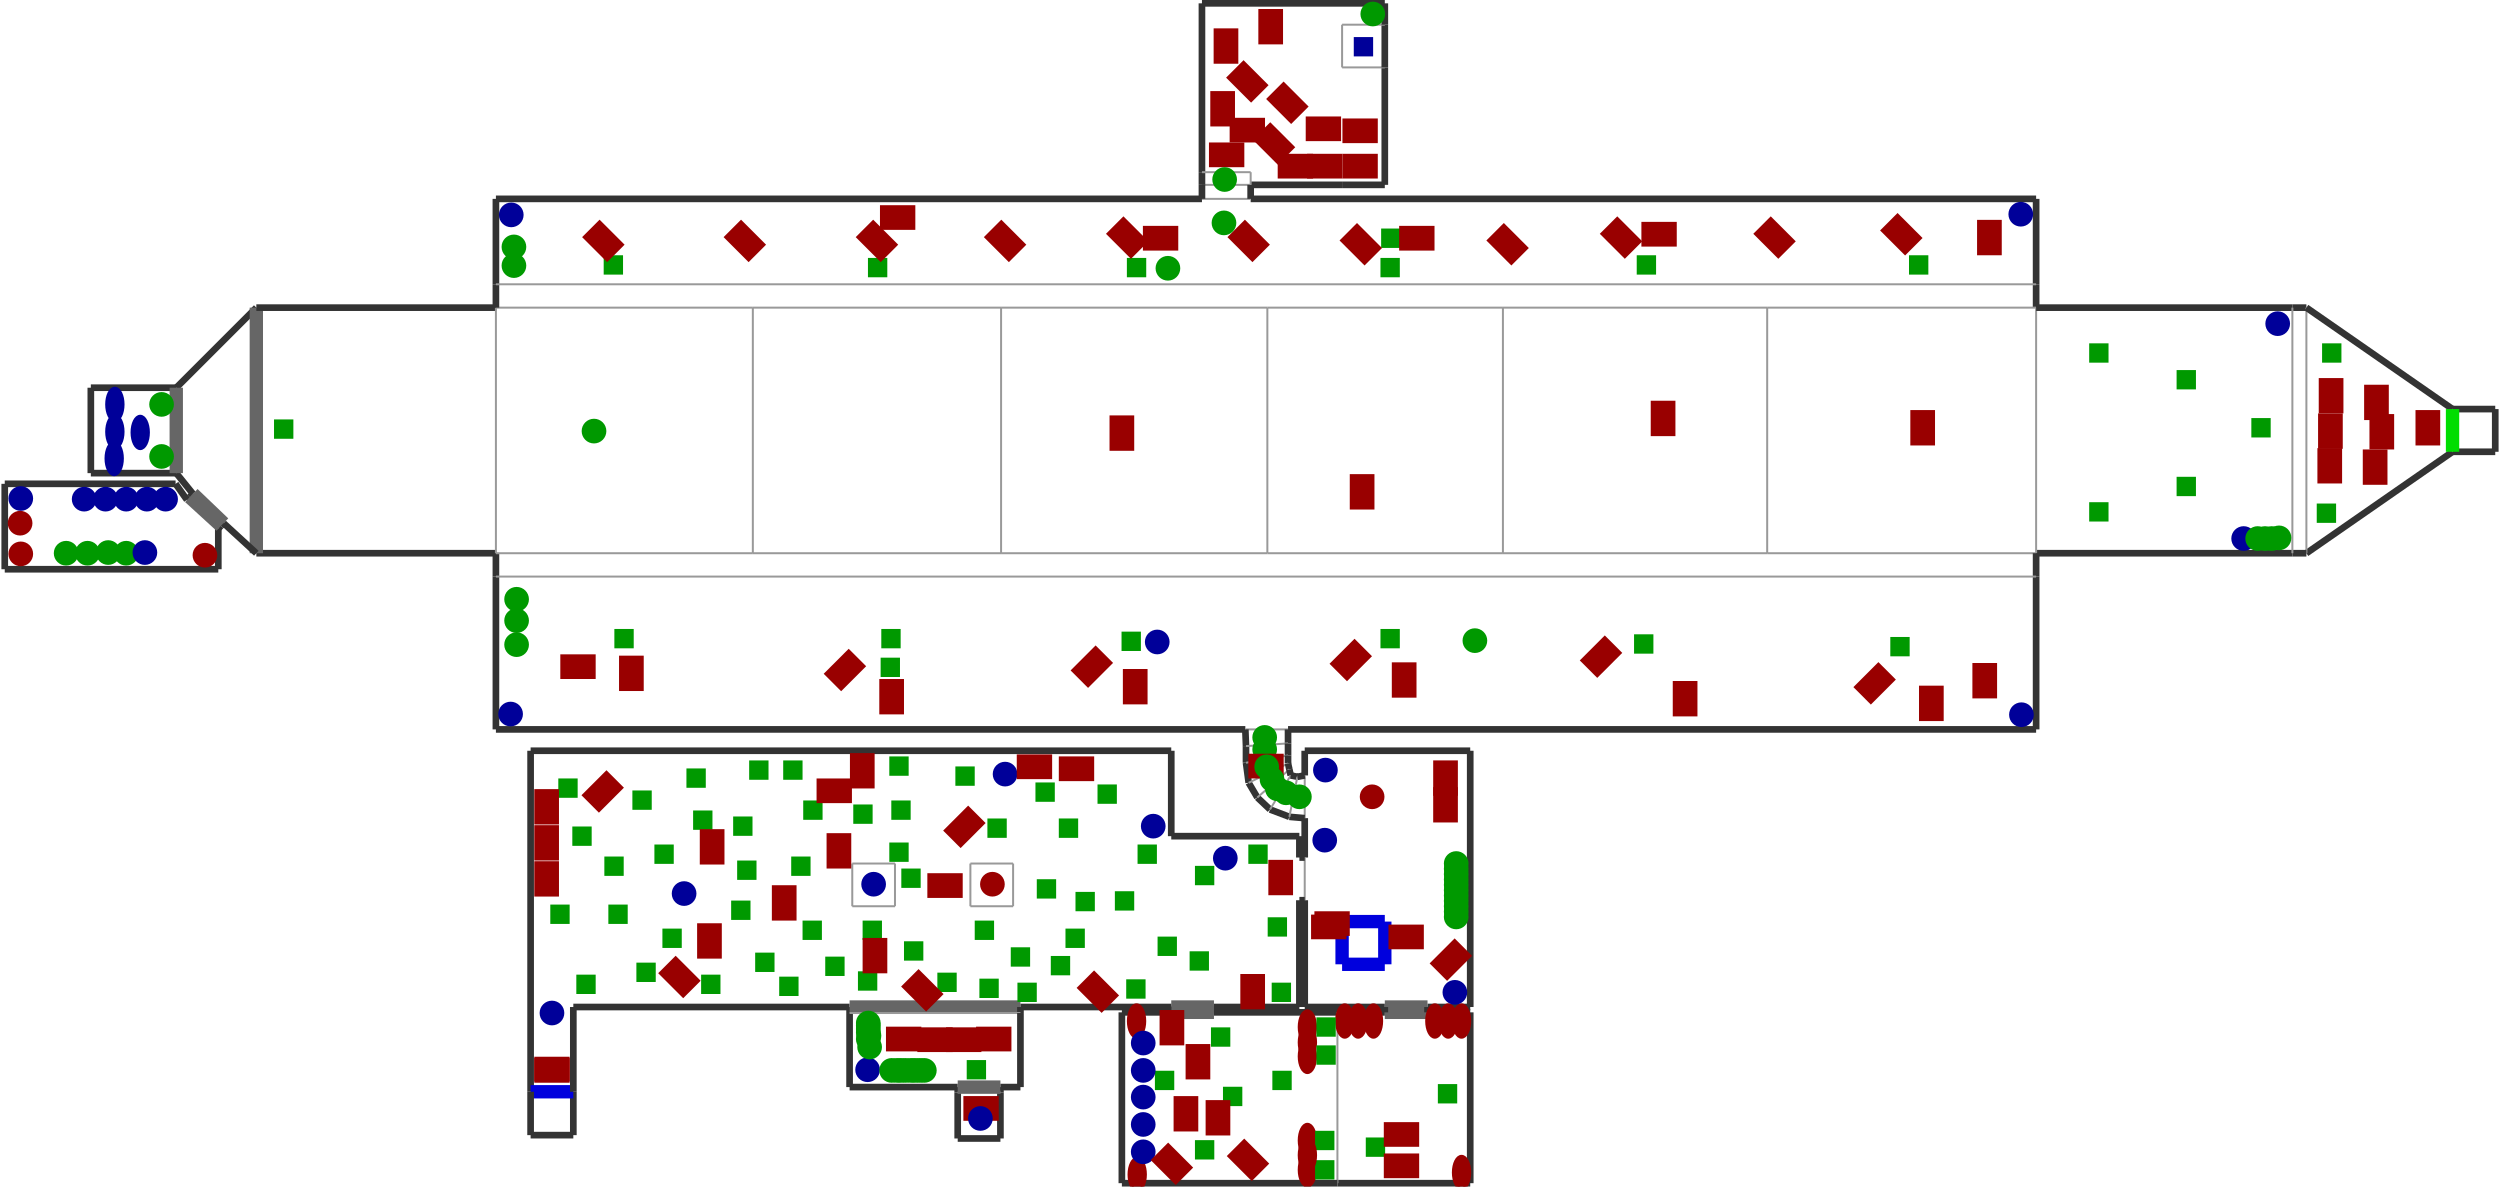 <?xml version="1.0" encoding="utf-8" ?>
<svg baseProfile="tiny" height="486" version="1.2" viewBox="0 0 3742 1778" width="1024" xmlns="http://www.w3.org/2000/svg" xmlns:ev="http://www.w3.org/2001/xml-events" xmlns:xlink="http://www.w3.org/1999/xlink"><defs /><line stroke="#333" stroke-width="10" x1="134.0" x2="262.0" y1="709.0" y2="709.0" /><line stroke="#333" stroke-width="10" x1="3737.0" x2="3737.0" y1="677.0" y2="613.0" /><line stroke="#333" stroke-width="10" x1="134.0" x2="134.0" y1="581.0" y2="709.0" /><line stroke="#333" stroke-width="10" x1="382.0" x2="741.0" y1="829.0" y2="829.0" /><line stroke="#333" stroke-width="10" x1="382.0" x2="262.0" y1="461.0" y2="581.0" /><line stroke="#666" stroke-width="20" x1="382.0" x2="382.0" y1="461.0" y2="829.0" /><line stroke="#333" stroke-width="10" x1="262.0" x2="287.0" y1="709.0" y2="740.0" /><line stroke="#333" stroke-width="10" x1="262.0" x2="134.0" y1="581.0" y2="581.0" /><line stroke="#666" stroke-width="20" x1="262.0" x2="262.0" y1="709.0" y2="581.0" /><line stroke="#333" stroke-width="10" x1="3737.0" x2="3673.0" y1="613.0" y2="613.0" /><line stroke="#999" stroke-width="3" x1="1897.0" x2="2250.0" y1="829.0" y2="829.0" /><line stroke="#999" stroke-width="3" x1="1897.0" x2="1498.0" y1="461.0" y2="461.0" /><line stroke="#999" stroke-width="3" x1="1897.0" x2="1897.0" y1="461.0" y2="829.0" /><line stroke="#999" stroke-width="3" x1="2646.0" x2="3049.0" y1="829.0" y2="829.0" /><line stroke="#999" stroke-width="3" x1="2646.0" x2="2250.0" y1="461.0" y2="461.0" /><line stroke="#999" stroke-width="3" x1="2646.0" x2="2646.0" y1="461.0" y2="829.0" /><line stroke="#333" stroke-width="10" x1="3049.0" x2="3433.0" y1="829.0" y2="829.0" /><line stroke="#999" stroke-width="3" x1="3049.0" x2="3049.0" y1="829.0" y2="461.0" /><line stroke="#999" stroke-width="3" x1="1126.0" x2="1498.0" y1="829.0" y2="829.0" /><line stroke="#999" stroke-width="3" x1="1126.0" x2="741.0" y1="461.0" y2="461.0" /><line stroke="#999" stroke-width="3" x1="1126.0" x2="1126.0" y1="461.0" y2="829.0" /><line stroke="#999" stroke-width="3" x1="1498.0" x2="1126.0" y1="461.0" y2="461.0" /><line stroke="#999" stroke-width="3" x1="1498.0" x2="1897.0" y1="829.0" y2="829.0" /><line stroke="#999" stroke-width="3" x1="1498.0" x2="1498.0" y1="829.0" y2="461.0" /><line stroke="#999" stroke-width="3" x1="2250.0" x2="2646.0" y1="829.0" y2="829.0" /><line stroke="#999" stroke-width="3" x1="2250.0" x2="1897.0" y1="461.0" y2="461.0" /><line stroke="#999" stroke-width="3" x1="2250.0" x2="2250.0" y1="461.0" y2="829.0" /><line stroke="#333" stroke-width="10" x1="3454.0" x2="3673.0" y1="829.0" y2="677.0" /><line stroke="#333" stroke-width="10" x1="3454.0" x2="3433.0" y1="461.0" y2="461.0" /><line stroke="#999" stroke-width="3" x1="3454.0" x2="3454.0" y1="461.0" y2="829.0" /><line stroke="#333" stroke-width="10" x1="3673.0" x2="3454.0" y1="613.0" y2="461.0" /><line stroke="#333" stroke-width="10" x1="3673.0" x2="3737.0" y1="677.0" y2="677.0" /><line stroke="#0d0" stroke-width="20" x1="3673.0" x2="3673.0" y1="677.0" y2="613.0" /><line stroke="#333" stroke-width="10" x1="741.0" x2="1864.0" y1="1093.0" y2="1093.0" /><line stroke="#333" stroke-width="10" x1="3049.0" x2="3049.0" y1="1093.0" y2="864.0" /><line stroke="#333" stroke-width="10" x1="741.0" x2="741.0" y1="829.0" y2="864.0" /><line stroke="#999" stroke-width="3" x1="741.0" x2="1126.0" y1="829.0" y2="829.0" /><line stroke="#333" stroke-width="10" x1="741.0" x2="741.0" y1="864.0" y2="1093.0" /><line stroke="#333" stroke-width="10" x1="3049.0" x2="3049.0" y1="864.0" y2="829.0" /><line stroke="#999" stroke-width="3" x1="3049.0" x2="741.0" y1="864.0" y2="864.0" /><line stroke="#333" stroke-width="10" x1="3049.0" x2="3049.0" y1="461.0" y2="426.0" /><line stroke="#333" stroke-width="10" x1="3049.0" x2="1872.0" y1="298.0" y2="298.0" /><line stroke="#333" stroke-width="10" x1="741.0" x2="741.0" y1="298.0" y2="426.0" /><line stroke="#333" stroke-width="10" x1="741.0" x2="382.0" y1="461.0" y2="461.0" /><line stroke="#999" stroke-width="3" x1="741.0" x2="741.0" y1="461.0" y2="829.0" /><line stroke="#999" stroke-width="3" x1="3049.0" x2="2646.0" y1="461.0" y2="461.0" /><line stroke="#333" stroke-width="10" x1="3049.0" x2="3049.0" y1="426.0" y2="298.0" /><line stroke="#333" stroke-width="10" x1="741.0" x2="741.0" y1="426.0" y2="461.0" /><line stroke="#999" stroke-width="3" x1="741.0" x2="3049.0" y1="426.0" y2="426.0" /><line stroke="#999" stroke-width="3" x1="1864.0" x2="1928.0" y1="1093.0" y2="1093.0" /><line stroke="#999" stroke-width="3" x1="1953.0" x2="1953.0" y1="1226.0" y2="1162.0" /><line stroke="#333" stroke-width="10" x1="1864.0" x2="1865.0" y1="1093.0" y2="1118.0" /><line stroke="#333" stroke-width="10" x1="1928.0" x2="3049.0" y1="1093.0" y2="1093.0" /><line stroke="#333" stroke-width="10" x1="1865.0" x2="1865.0" y1="1118.0" y2="1143.0" /><line stroke="#333" stroke-width="10" x1="1928.0" x2="1928.0" y1="1114.0" y2="1093.0" /><line stroke="#999" stroke-width="3" x1="1928.0" x2="1865.0" y1="1114.0" y2="1118.0" /><line stroke="#333" stroke-width="10" x1="1865.0" x2="1869.0" y1="1143.0" y2="1173.0" /><line stroke="#333" stroke-width="10" x1="1928.0" x2="1928.0" y1="1132.0" y2="1114.0" /><line stroke="#999" stroke-width="3" x1="1928.0" x2="1865.0" y1="1132.0" y2="1143.0" /><line stroke="#333" stroke-width="10" x1="1869.0" x2="1882.0" y1="1173.0" y2="1195.0" /><line stroke="#333" stroke-width="10" x1="1928.0" x2="1928.0" y1="1144.0" y2="1132.0" /><line stroke="#999" stroke-width="3" x1="1928.0" x2="1869.0" y1="1144.0" y2="1173.0" /><line stroke="#333" stroke-width="10" x1="1882.0" x2="1901.0" y1="1195.0" y2="1213.0" /><line stroke="#333" stroke-width="10" x1="1930.0" x2="1928.0" y1="1153.0" y2="1144.0" /><line stroke="#999" stroke-width="3" x1="1930.0" x2="1882.0" y1="1153.0" y2="1195.0" /><line stroke="#333" stroke-width="10" x1="1901.0" x2="1930.0" y1="1213.0" y2="1224.0" /><line stroke="#333" stroke-width="10" x1="1932.0" x2="1930.0" y1="1162.0" y2="1153.0" /><line stroke="#999" stroke-width="3" x1="1932.0" x2="1901.0" y1="1162.0" y2="1213.0" /><line stroke="#333" stroke-width="10" x1="1930.0" x2="1953.0" y1="1224.0" y2="1226.0" /><line stroke="#333" stroke-width="10" x1="1942.0" x2="1932.0" y1="1164.0" y2="1162.0" /><line stroke="#999" stroke-width="3" x1="1942.0" x2="1930.0" y1="1164.0" y2="1224.0" /><line stroke="#333" stroke-width="10" x1="1953.0" x2="1942.0" y1="1162.0" y2="1164.0" /><line stroke="#333" stroke-width="10" x1="1953.0" x2="2073.0" y1="1509.0" y2="1509.0" /><line stroke="#333" stroke-width="10" x1="2201.0" x2="2201.0" y1="1509.0" y2="1125.0" /><line stroke="#333" stroke-width="10" x1="2201.0" x2="1953.0" y1="1125.0" y2="1125.0" /><line stroke="#333" stroke-width="10" x1="1953.0" x2="1953.0" y1="1125.0" y2="1162.0" /><line stroke="#333" stroke-width="10" x1="1953.0" x2="1953.0" y1="1226.0" y2="1285.0" /><line stroke="#333" stroke-width="10" x1="2137.0" x2="2201.0" y1="1509.0" y2="1509.0" /><line stroke="#666" stroke-width="20" x1="2073.0" x2="2137.0" y1="1509.0" y2="1509.0" /><line stroke="#666" stroke-width="20" x1="2137.0" x2="2073.0" y1="1517.0" y2="1517.0" /><line stroke="#333" stroke-width="10" x1="2137.0" x2="2137.0" y1="1517.0" y2="1509.0" /><line stroke="#333" stroke-width="10" x1="2073.0" x2="2073.0" y1="1509.0" y2="1517.0" /><line stroke="#333" stroke-width="10" x1="1679.0" x2="1692.0" y1="1773.0" y2="1773.0" /><line stroke="#333" stroke-width="10" x1="2201.0" x2="2201.0" y1="1773.0" y2="1517.0" /><line stroke="#333" stroke-width="10" x1="2201.0" x2="2137.0" y1="1517.0" y2="1517.0" /><line stroke="#333" stroke-width="10" x1="1679.0" x2="1679.0" y1="1517.0" y2="1773.0" /><line stroke="#333" stroke-width="10" x1="2073.0" x2="2002.0" y1="1517.0" y2="1517.0" /><line stroke="#333" stroke-width="10" x1="2002.0" x2="1817.0" y1="1517.0" y2="1517.0" /><line stroke="#333" stroke-width="10" x1="2002.0" x2="2201.0" y1="1773.0" y2="1773.0" /><line stroke="#999" stroke-width="3" x1="2002.0" x2="2002.0" y1="1517.0" y2="1773.0" /><line stroke="#333" stroke-width="10" x1="1753.0" x2="1692.0" y1="1517.0" y2="1517.0" /><line stroke="#666" stroke-width="20" x1="1817.0" x2="1753.0" y1="1517.0" y2="1517.0" /><line stroke="#333" stroke-width="10" x1="1753.0" x2="1753.0" y1="1509.0" y2="1517.0" /><line stroke="#333" stroke-width="10" x1="1817.0" x2="1817.0" y1="1517.0" y2="1509.0" /><line stroke="#333" stroke-width="10" x1="1945.0" x2="1753.0" y1="1253.0" y2="1253.0" /><line stroke="#333" stroke-width="10" x1="793.0" x2="793.0" y1="1125.0" y2="1636.0" /><line stroke="#333" stroke-width="10" x1="1945.0" x2="1945.0" y1="1509.0" y2="1349.0" /><line stroke="#999" stroke-width="3" x1="1953.0" x2="1953.0" y1="1285.0" y2="1349.0" /><line stroke="#333" stroke-width="10" x1="1945.0" x2="1945.0" y1="1285.0" y2="1253.0" /><line stroke="#333" stroke-width="10" x1="1953.0" x2="1953.0" y1="1349.0" y2="1509.0" /><line stroke="#333" stroke-width="10" x1="1953.0" x2="1945.0" y1="1285.0" y2="1285.0" /><line stroke="#333" stroke-width="10" x1="1945.0" x2="1953.0" y1="1349.0" y2="1349.0" /><line stroke="#333" stroke-width="10" x1="1817.0" x2="1945.0" y1="1509.0" y2="1509.0" /><line stroke="#666" stroke-width="20" x1="1753.0" x2="1817.0" y1="1509.0" y2="1509.0" /><line stroke="#333" stroke-width="10" x1="857.0" x2="857.0" y1="1701.0" y2="1636.0" /><line stroke="#00d" stroke-width="20" x1="793.0" x2="857.0" y1="1636.0" y2="1636.0" /><line stroke="#333" stroke-width="10" x1="793.0" x2="793.0" y1="1636.0" y2="1701.0" /><line stroke="#333" stroke-width="10" x1="793.0" x2="857.0" y1="1701.0" y2="1701.0" /><line stroke="#333" stroke-width="10" x1="5.0" x2="325.0" y1="853.0" y2="853.0" /><line stroke="#333" stroke-width="10" x1="325.0" x2="325.0" y1="853.0" y2="792.0" /><line stroke="#333" stroke-width="10" x1="261.0" x2="5.0" y1="725.0" y2="725.0" /><line stroke="#333" stroke-width="10" x1="5.0" x2="5.0" y1="725.0" y2="853.0" /><line stroke="#333" stroke-width="10" x1="278.0" x2="261.0" y1="749.0" y2="725.0" /><line stroke="#666" stroke-width="20" x1="333.0" x2="287.0" y1="784.0" y2="740.0" /><line stroke="#999" stroke-width="3" x1="325.0" x2="278.0" y1="792.0" y2="749.0" /><line stroke="#333" stroke-width="10" x1="333.0" x2="382.0" y1="784.0" y2="829.0" /><line stroke="#333" stroke-width="10" x1="287.0" x2="282.0" y1="740.0" y2="745.0" /><line stroke="#333" stroke-width="10" x1="325.0" x2="329.0" y1="792.0" y2="788.0" /><line stroke="#333" stroke-width="10" x1="282.0" x2="278.0" y1="745.0" y2="749.0" /><line stroke="#333" stroke-width="10" x1="329.0" x2="333.0" y1="788.0" y2="784.0" /><line stroke="#666" stroke-width="20" x1="282.0" x2="329.0" y1="745.0" y2="788.0" /><line stroke="#333" stroke-width="10" x1="857.0" x2="1271.0" y1="1509.0" y2="1509.0" /><line stroke="#333" stroke-width="10" x1="1753.0" x2="1753.0" y1="1253.0" y2="1125.0" /><line stroke="#333" stroke-width="10" x1="1753.0" x2="793.0" y1="1125.0" y2="1125.0" /><line stroke="#333" stroke-width="10" x1="857.0" x2="857.0" y1="1636.0" y2="1509.0" /><line stroke="#999" stroke-width="3" x1="1799.0" x2="1872.0" y1="277.0" y2="277.0" /><line stroke="#333" stroke-width="10" x1="2073.0" x2="2073.0" y1="277.0" y2="101.0" /><line stroke="#333" stroke-width="10" x1="2073.0" x2="1799.0" y1="5.0" y2="5.0" /><line stroke="#333" stroke-width="10" x1="1799.0" x2="1799.0" y1="5.0" y2="258.0" /><line stroke="#999" stroke-width="3" x1="2009.0" x2="2073.0" y1="101.0" y2="101.0" /><line stroke="#333" stroke-width="10" x1="2073.0" x2="2073.0" y1="101.0" y2="37.0" /><line stroke="#999" stroke-width="3" x1="2073.0" x2="2009.0" y1="37.0" y2="37.0" /><line stroke="#999" stroke-width="3" x1="2009.0" x2="2009.0" y1="37.0" y2="101.0" /><line stroke="#333" stroke-width="10" x1="2073.0" x2="2073.0" y1="37.0" y2="5.0" /><line stroke="#333" stroke-width="10" x1="1799.0" x2="741.0" y1="298.0" y2="298.0" /><line stroke="#999" stroke-width="3" x1="1872.0" x2="1799.0" y1="298.0" y2="298.0" /><line stroke="#333" stroke-width="10" x1="1872.0" x2="2009.0" y1="277.0" y2="277.0" /><line stroke="#333" stroke-width="10" x1="1872.0" x2="1872.0" y1="298.0" y2="277.0" /><line stroke="#333" stroke-width="10" x1="1799.0" x2="1799.0" y1="277.0" y2="298.0" /><line stroke="#333" stroke-width="10" x1="1799.0" x2="1799.0" y1="258.0" y2="277.0" /><line stroke="#999" stroke-width="3" x1="1872.0" x2="1872.0" y1="258.0" y2="277.0" /><line stroke="#999" stroke-width="3" x1="1799.0" x2="1872.0" y1="258.0" y2="258.0" /><line stroke="#333" stroke-width="10" x1="3433.0" x2="3454.0" y1="829.0" y2="829.0" /><line stroke="#333" stroke-width="10" x1="3433.0" x2="3049.0" y1="461.0" y2="461.0" /><line stroke="#999" stroke-width="3" x1="3433.0" x2="3433.0" y1="829.0" y2="461.0" /><line stroke="#333" stroke-width="10" x1="2009.0" x2="2073.0" y1="277.0" y2="277.0" /><line stroke="#999" stroke-width="3" x1="1339.0" x2="1275.0" y1="1358.0" y2="1358.0" /><line stroke="#999" stroke-width="3" x1="1339.0" x2="1339.0" y1="1294.0" y2="1358.0" /><line stroke="#999" stroke-width="3" x1="1275.0" x2="1339.0" y1="1294.0" y2="1294.0" /><line stroke="#999" stroke-width="3" x1="1275.0" x2="1275.0" y1="1358.0" y2="1294.0" /><line stroke="#999" stroke-width="3" x1="1452.0" x2="1452.0" y1="1358.0" y2="1294.0" /><line stroke="#999" stroke-width="3" x1="1452.0" x2="1516.0" y1="1294.0" y2="1294.0" /><line stroke="#999" stroke-width="3" x1="1516.0" x2="1516.0" y1="1294.0" y2="1358.0" /><line stroke="#999" stroke-width="3" x1="1516.0" x2="1452.0" y1="1358.0" y2="1358.0" /><line stroke="#00d" stroke-width="20" x1="2073.0" x2="2009.0" y1="1445.0" y2="1445.0" /><line stroke="#00d" stroke-width="20" x1="2073.0" x2="2073.0" y1="1381.0" y2="1445.0" /><line stroke="#00d" stroke-width="20" x1="2009.0" x2="2073.0" y1="1381.0" y2="1381.0" /><line stroke="#00d" stroke-width="20" x1="2009.0" x2="2009.0" y1="1445.0" y2="1381.0" /><line stroke="#333" stroke-width="10" x1="1271.0" x2="1433.0" y1="1629.0" y2="1629.0" /><line stroke="#333" stroke-width="10" x1="1433.0" x2="1497.0" y1="1706.0" y2="1706.0" /><line stroke="#333" stroke-width="10" x1="1497.0" x2="1497.0" y1="1706.0" y2="1637.0" /><line stroke="#333" stroke-width="10" x1="1433.0" x2="1433.0" y1="1629.0" y2="1637.0" /><line stroke="#333" stroke-width="10" x1="1433.0" x2="1433.0" y1="1637.0" y2="1706.0" /><line stroke="#333" stroke-width="10" x1="1497.0" x2="1497.0" y1="1637.0" y2="1629.0" /><line stroke="#999" stroke-width="3" x1="1497.0" x2="1433.0" y1="1637.0" y2="1637.0" /><line stroke="#666" stroke-width="20" x1="1433.0" x2="1497.0" y1="1629.0" y2="1629.0" /><line stroke="#333" stroke-width="10" x1="1497.0" x2="1527.0" y1="1629.0" y2="1629.0" /><line stroke="#333" stroke-width="10" x1="1271.0" x2="1271.0" y1="1509.0" y2="1518.0" /><line stroke="#666" stroke-width="20" x1="1271.0" x2="1527.0" y1="1509.0" y2="1509.0" /><line stroke="#333" stroke-width="10" x1="1527.0" x2="1753.0" y1="1509.0" y2="1509.0" /><line stroke="#333" stroke-width="10" x1="1271.0" x2="1271.0" y1="1518.0" y2="1629.0" /><line stroke="#333" stroke-width="10" x1="1527.0" x2="1527.0" y1="1518.0" y2="1509.0" /><line stroke="#999" stroke-width="3" x1="1527.0" x2="1271.0" y1="1518.0" y2="1518.0" /><line stroke="#333" stroke-width="10" x1="1692.0" x2="2002.0" y1="1773.0" y2="1773.0" /><line stroke="#333" stroke-width="10" x1="1692.0" x2="1679.0" y1="1517.0" y2="1517.0" /><line stroke="#333" stroke-width="10" x1="1527.0" x2="1527.0" y1="1629.0" y2="1518.0" /><ellipse cx="170.0" cy="647.0" fill="#009" rx="12" ry="24" stroke="#009" stroke-width="5" /><ellipse cx="2033.0" cy="1530.0" fill="#900" rx="12" ry="24" stroke="#900" stroke-width="5" /><ellipse cx="2056.0" cy="1530.0" fill="#900" rx="12" ry="24" stroke="#900" stroke-width="5" /><ellipse cx="1957.0" cy="1753.0" fill="#900" rx="12" ry="24" stroke="#900" stroke-width="5" /><ellipse cx="2188.0" cy="1530.0" fill="#900" rx="12" ry="24" stroke="#900" stroke-width="5" /><ellipse cx="2013.0" cy="1530.0" fill="#900" rx="12" ry="24" stroke="#900" stroke-width="5" /><ellipse cx="1957.0" cy="1709.0" fill="#900" rx="12" ry="24" stroke="#900" stroke-width="5" /><ellipse cx="2148.0" cy="1530.0" fill="#900" rx="12" ry="24" stroke="#900" stroke-width="5" /><ellipse cx="2168.0" cy="1530.0" fill="#900" rx="12" ry="24" stroke="#900" stroke-width="5" /><ellipse cx="1957.0" cy="1583.0" fill="#900" rx="12" ry="24" stroke="#900" stroke-width="5" /><ellipse cx="1957.0" cy="1539.0" fill="#900" rx="12" ry="24" stroke="#900" stroke-width="5" /><ellipse cx="1957.0" cy="1562.0" fill="#900" rx="12" ry="24" stroke="#900" stroke-width="5" /><ellipse cx="2188.0" cy="1757.0" fill="#900" rx="12" ry="24" stroke="#900" stroke-width="5" /><ellipse cx="1702.0" cy="1760.0" fill="#900" rx="12" ry="24" stroke="#900" stroke-width="5" /><ellipse cx="1701.0" cy="1530.0" fill="#900" rx="12" ry="24" stroke="#900" stroke-width="5" /><rect fill="#090" height="24" stroke="#090" stroke-width="5" transform="rotate(0,1883.0,1280.0)" width="24" x="1871.0" y="1268.0" /><rect fill="#090" height="24" stroke="#090" stroke-width="5" transform="rotate(0,1747.0,1418.0)" width="24" x="1735.0" y="1406.0" /><rect fill="#090" height="24" stroke="#090" stroke-width="5" transform="rotate(0,993.0,1280.0)" width="24" x="981.0" y="1268.0" /><rect fill="#090" height="24" stroke="#090" stroke-width="5" transform="rotate(0,1417.0,1472.0)" width="24" x="1405.0" y="1460.0" /><rect fill="#090" height="24" stroke="#090" stroke-width="5" transform="rotate(0,924.0,1370.0)" width="24" x="912.0" y="1358.0" /><rect fill="#090" height="24" stroke="#090" stroke-width="5" transform="rotate(0,876.0,1475.0)" width="24" x="864.0" y="1463.0" /><rect fill="#090" height="24" stroke="#090" stroke-width="5" transform="rotate(0,1527.0,1434.0)" width="24" x="1515.0" y="1422.0" /><rect fill="#090" height="24" stroke="#090" stroke-width="5" transform="rotate(0,1717.0,1280.0)" width="24" x="1705.0" y="1268.0" /><rect fill="#090" height="24" stroke="#090" stroke-width="5" transform="rotate(0,1795.0,1440.0)" width="24" x="1783.0" y="1428.0" /><rect fill="#090" height="24" stroke="#090" stroke-width="5" transform="rotate(0,1803.0,1312.0)" width="24" x="1791.0" y="1300.0" /><rect fill="#090" height="24" stroke="#090" stroke-width="5" transform="rotate(0,1700.0,1482.0)" width="24" x="1688.0" y="1470.0" /><rect fill="#090" height="24" stroke="#090" stroke-width="5" transform="rotate(0,1587.0,1447.0)" width="24" x="1575.0" y="1435.0" /><rect fill="#090" height="24" stroke="#090" stroke-width="5" transform="rotate(0,1609.0,1406.0)" width="24" x="1597.0" y="1394.0" /><rect fill="#090" height="24" stroke="#090" stroke-width="5" transform="rotate(0,1298.0,1470.0)" width="24" x="1286.0" y="1458.0" /><rect fill="#090" height="24" stroke="#090" stroke-width="5" transform="rotate(0,1367.0,1425.0)" width="24" x="1355.0" y="1413.0" /><rect fill="#090" height="24" stroke="#090" stroke-width="5" transform="rotate(0,1683.0,1350.0)" width="24" x="1671.0" y="1338.0" /><rect fill="#090" height="24" stroke="#090" stroke-width="5" transform="rotate(0,1473.0,1394.0)" width="24" x="1461.0" y="1382.0" /><rect fill="#090" height="24" stroke="#090" stroke-width="5" transform="rotate(0,1624.0,1351.0)" width="24" x="1612.0" y="1339.0" /><rect fill="#090" height="24" stroke="#090" stroke-width="5" transform="rotate(0,1305.0,1394.0)" width="24" x="1293.0" y="1382.0" /><rect fill="#090" height="24" stroke="#090" stroke-width="5" transform="rotate(0,1215.0,1394.0)" width="24" x="1203.0" y="1382.0" /><rect fill="#090" height="24" stroke="#090" stroke-width="5" transform="rotate(0,1827.0,1554.0)" width="24" x="1815.0" y="1542.0" /><rect fill="#090" height="24" stroke="#090" stroke-width="5" transform="rotate(0,1845.0,1643.0)" width="24" x="1833.0" y="1631.0" /><rect fill="#090" height="24" stroke="#090" stroke-width="5" transform="rotate(0,1919.0,1619.0)" width="24" x="1907.0" y="1607.0" /><rect fill="#090" height="24" stroke="#090" stroke-width="5" transform="rotate(0,2167.0,1639.0)" width="24" x="2155.0" y="1627.0" /><rect fill="#090" height="24" stroke="#090" stroke-width="5" transform="rotate(0,2059.0,1719.0)" width="24" x="2047.0" y="1707.0" /><rect fill="#090" height="24" stroke="#090" stroke-width="5" transform="rotate(0,1803.0,1723.0)" width="24" x="1791.0" y="1711.0" /><rect fill="#090" height="24" stroke="#090" stroke-width="5" transform="rotate(0,1743.0,1619.0)" width="24" x="1731.0" y="1607.0" /><rect fill="#090" height="24" stroke="#090" stroke-width="5" transform="rotate(0,1983.0,1753.0)" width="24" x="1971.0" y="1741.0" /><rect fill="#090" height="24" stroke="#090" stroke-width="5" transform="rotate(0,1983.0,1709.0)" width="24" x="1971.0" y="1697.0" /><rect fill="#090" height="24" stroke="#090" stroke-width="5" transform="rotate(0,1985.0,1539.0)" width="24" x="1973.0" y="1527.0" /><rect fill="#090" height="24" stroke="#090" stroke-width="5" transform="rotate(0,1985.0,1581.0)" width="24" x="1973.0" y="1569.0" /><rect fill="#090" height="24" stroke="#090" stroke-width="5" transform="rotate(0,933.0,957.0)" width="24" x="921.0" y="945.0" /><rect fill="#090" height="24" stroke="#090" stroke-width="5" transform="rotate(0,1333.0,957.0)" width="24" x="1321.0" y="945.0" /><rect fill="#090" height="24" stroke="#090" stroke-width="5" transform="rotate(0,1693.0,961.0)" width="24" x="1681.0" y="949.0" /><rect fill="#090" height="24" stroke="#090" stroke-width="5" transform="rotate(0,2081.0,957.0)" width="24" x="2069.0" y="945.0" /><rect fill="#090" height="24" stroke="#090" stroke-width="5" transform="rotate(0,2461.0,965.0)" width="24" x="2449.0" y="953.0" /><rect fill="#090" height="24" stroke="#090" stroke-width="5" transform="rotate(0,2845.0,969.0)" width="24" x="2833.0" y="957.0" /><rect fill="#090" height="24" stroke="#090" stroke-width="5" transform="rotate(0,917.0,397.0)" width="24" x="905.0" y="385.0" /><rect fill="#090" height="24" stroke="#090" stroke-width="5" transform="rotate(0,1313.0,401.0)" width="24" x="1301.0" y="389.0" /><rect fill="#090" height="24" stroke="#090" stroke-width="5" transform="rotate(0,1701.0,401.0)" width="24" x="1689.0" y="389.0" /><rect fill="#090" height="24" stroke="#090" stroke-width="5" transform="rotate(0,2081.0,401.0)" width="24" x="2069.0" y="389.0" /><rect fill="#090" height="24" stroke="#090" stroke-width="5" transform="rotate(0,2465.0,397.0)" width="24" x="2453.0" y="385.0" /><rect fill="#090" height="24" stroke="#090" stroke-width="5" transform="rotate(0,2873.0,397.0)" width="24" x="2861.0" y="385.0" /><ellipse cx="1957.0" cy="1731.0" fill="#900" rx="12" ry="24" stroke="#900" stroke-width="5" /><ellipse cx="169.0" cy="687.0" fill="#009" rx="12" ry="24" stroke="#009" stroke-width="5" /><ellipse cx="170.0" cy="606.0" fill="#009" rx="12" ry="24" stroke="#009" stroke-width="5" /><ellipse cx="208.0" cy="648.0" fill="#009" rx="12" ry="24" stroke="#009" stroke-width="5" /><rect fill="#090" height="24" stroke="#090" stroke-width="5" transform="rotate(0,423.0,643.0)" width="24" x="411.0" y="631.0" /><rect fill="#090" height="24" stroke="#090" stroke-width="5" transform="rotate(270,2082.0,357.0)" width="24" x="2070.0" y="345.0" /><rect fill="#090" height="24" stroke="#090" stroke-width="5" transform="rotate(90,1332.0,1000.0)" width="24" x="1320.0" y="988.0" /><rect fill="#090" height="24" stroke="#090" stroke-width="5" transform="rotate(180,3386.0,641.0)" width="24" x="3374.0" y="629.0" /><rect fill="#090" height="24" stroke="#090" stroke-width="5" transform="rotate(0,837.0,1370.0)" width="24" x="825.0" y="1358.0" /><rect fill="#090" height="24" stroke="#090" stroke-width="5" transform="rotate(0,1249.0,1448.0)" width="24" x="1237.0" y="1436.0" /><rect fill="#090" height="24" stroke="#090" stroke-width="5" transform="rotate(0,960.0,1199.0)" width="24" x="948.0" y="1187.0" /><rect fill="#090" height="24" stroke="#090" stroke-width="5" transform="rotate(0,1291.0,1220.0)" width="24" x="1279.0" y="1208.0" /><rect fill="#090" height="24" stroke="#090" stroke-width="5" transform="rotate(0,1657.0,1190.0)" width="24" x="1645.0" y="1178.0" /><rect fill="#090" height="24" stroke="#090" stroke-width="5" transform="rotate(0,1566.0,1332.0)" width="24" x="1554.0" y="1320.0" /><rect fill="#090" height="24" stroke="#090" stroke-width="5" transform="rotate(0,1111.0,1238.0)" width="24" x="1099.0" y="1226.0" /><rect fill="#090" height="24" stroke="#090" stroke-width="5" transform="rotate(0,1108.0,1364.0)" width="24" x="1096.0" y="1352.0" /><rect fill="#090" height="24" stroke="#090" stroke-width="5" transform="rotate(0,1005.0,1406.0)" width="24" x="993.0" y="1394.0" /><rect fill="#090" height="24" stroke="#090" stroke-width="5" transform="rotate(0,1144.0,1442.0)" width="24" x="1132.0" y="1430.0" /><rect fill="#090" height="24" stroke="#090" stroke-width="5" transform="rotate(0,966.0,1457.0)" width="24" x="954.0" y="1445.0" /><rect fill="#090" height="24" stroke="#090" stroke-width="5" transform="rotate(0,870.0,1253.0)" width="24" x="858.0" y="1241.0" /><rect fill="#090" height="24" stroke="#090" stroke-width="5" transform="rotate(0,849.0,1181.0)" width="24" x="837.0" y="1169.0" /><rect fill="#090" height="24" stroke="#090" stroke-width="5" transform="rotate(0,1135.0,1154.0)" width="24" x="1123.0" y="1142.0" /><rect fill="#090" height="24" stroke="#090" stroke-width="5" transform="rotate(0,1444.0,1163.0)" width="24" x="1432.0" y="1151.0" /><rect fill="#090" height="24" stroke="#090" stroke-width="5" transform="rotate(0,1345.0,1277.0)" width="24" x="1333.0" y="1265.0" /><rect fill="#090" height="24" stroke="#090" stroke-width="5" transform="rotate(0,1198.0,1298.0)" width="24" x="1186.0" y="1286.0" /><rect fill="#090" height="24" stroke="#090" stroke-width="5" transform="rotate(0,1348.0,1214.0)" width="24" x="1336.0" y="1202.0" /><rect fill="#090" height="24" stroke="#090" stroke-width="5" transform="rotate(0,1117.0,1304.0)" width="24" x="1105.0" y="1292.0" /><rect fill="#090" height="24" stroke="#090" stroke-width="5" transform="rotate(0,1492.0,1241.0)" width="24" x="1480.0" y="1229.0" /><rect fill="#090" height="24" stroke="#090" stroke-width="5" transform="rotate(0,1363.0,1316.0)" width="24" x="1351.0" y="1304.0" /><rect fill="#090" height="24" stroke="#090" stroke-width="5" transform="rotate(0,1216.0,1214.0)" width="24" x="1204.0" y="1202.0" /><rect fill="#090" height="24" stroke="#090" stroke-width="5" transform="rotate(0,1345.0,1148.0)" width="24" x="1333.0" y="1136.0" /><rect fill="#090" height="24" stroke="#090" stroke-width="5" transform="rotate(0,1041.0,1166.0)" width="24" x="1029.0" y="1154.0" /><rect fill="#090" height="24" stroke="#090" stroke-width="5" transform="rotate(0,918.0,1298.0)" width="24" x="906.0" y="1286.0" /><rect fill="#090" height="24" stroke="#090" stroke-width="5" transform="rotate(0,1063.0,1475.0)" width="24" x="1051.0" y="1463.0" /><rect fill="#090" height="24" stroke="#090" stroke-width="5" transform="rotate(0,1051.0,1229.0)" width="24" x="1039.0" y="1217.0" /><rect fill="#090" height="24" stroke="#090" stroke-width="5" transform="rotate(0,1564.0,1187.0)" width="24" x="1552.0" y="1175.0" /><rect fill="#090" height="24" stroke="#090" stroke-width="5" transform="rotate(0,1918.0,1487.0)" width="24" x="1906.0" y="1475.0" /><rect fill="#090" height="24" stroke="#090" stroke-width="5" transform="rotate(0,1537.0,1487.0)" width="24" x="1525.0" y="1475.0" /><rect fill="#090" height="24" stroke="#090" stroke-width="5" transform="rotate(0,1480.0,1481.0)" width="24" x="1468.0" y="1469.0" /><rect fill="#090" height="24" stroke="#090" stroke-width="5" transform="rotate(0,1180.0,1478.0)" width="24" x="1168.0" y="1466.0" /><rect fill="#090" height="24" stroke="#090" stroke-width="5" transform="rotate(0,1186.0,1154.0)" width="24" x="1174.0" y="1142.0" /><circle cx="240.0" cy="606.0" fill="#090" r="16" stroke="#090" stroke-width="5" /><circle cx="240.0" cy="684.0" fill="#090" r="16" stroke="#090" stroke-width="5" /><circle cx="129.0" cy="829.0" fill="#090" r="16" stroke="#090" stroke-width="5" /><circle cx="29.0" cy="830.0" fill="#900" r="16" stroke="#900" stroke-width="5" /><circle cx="2054.0" cy="1194.0" fill="#900" r="16" stroke="#900" stroke-width="5" /><circle cx="29.0" cy="747.0" fill="#009" r="16" stroke="#009" stroke-width="5" /><circle cx="246.0" cy="748.0" fill="#009" r="16" stroke="#009" stroke-width="5" /><circle cx="218.0" cy="748.0" fill="#009" r="16" stroke="#009" stroke-width="5" /><circle cx="187.0" cy="748.0" fill="#009" r="16" stroke="#009" stroke-width="5" /><circle cx="156.0" cy="748.0" fill="#009" r="16" stroke="#009" stroke-width="5" /><circle cx="124.0" cy="748.0" fill="#009" r="16" stroke="#009" stroke-width="5" /><circle cx="187.0" cy="829.0" fill="#090" r="16" stroke="#090" stroke-width="5" /><circle cx="215.0" cy="828.0" fill="#009" r="16" stroke="#009" stroke-width="5" /><circle cx="763.0" cy="1070.0" fill="#009" r="16" stroke="#009" stroke-width="5" /><circle cx="764.0" cy="322.0" fill="#009" r="16" stroke="#009" stroke-width="5" /><circle cx="3026.0" cy="321.0" fill="#009" r="16" stroke="#009" stroke-width="5" /><circle cx="3027.0" cy="1071.0" fill="#009" r="16" stroke="#009" stroke-width="5" /><circle cx="1711.0" cy="1726.0" fill="#009" r="16" stroke="#009" stroke-width="5" /><circle cx="1711.0" cy="1563.0" fill="#009" r="16" stroke="#009" stroke-width="5" /><circle cx="1711.0" cy="1685.0" fill="#009" r="16" stroke="#009" stroke-width="5" /><circle cx="1711.0" cy="1644.0" fill="#009" r="16" stroke="#009" stroke-width="5" /><circle cx="1711.0" cy="1604.0" fill="#009" r="16" stroke="#009" stroke-width="5" /><rect fill="#009" height="24" stroke="#009" stroke-width="5" transform="rotate(180,2041.0,70.0)" width="24" x="2029.0" y="58.0" /><rect fill="#900" height="48" stroke="#900" stroke-width="5" transform="rotate(180,1679.0,649.0)" width="32" x="1663.0" y="625.0" /><rect fill="#900" height="48" stroke="#900" stroke-width="5" transform="rotate(135,1687.0,356.0)" width="32" x="1671.0" y="332.0" /><rect fill="#900" height="48" stroke="#900" stroke-width="5" transform="rotate(135,2847.0,351.0)" width="32" x="2831.0" y="327.0" /><rect fill="#900" height="48" stroke="#900" stroke-width="5" transform="rotate(135,2427.0,356.0)" width="32" x="2411.0" y="332.0" /><rect fill="#900" height="48" stroke="#900" stroke-width="5" transform="rotate(135,1312.0,361.0)" width="32" x="1296.0" y="337.0" /><rect fill="#900" height="48" stroke="#900" stroke-width="5" transform="rotate(135,902.0,361.0)" width="32" x="886.0" y="337.0" /><rect fill="#900" height="48" stroke="#900" stroke-width="5" transform="rotate(135,2037.0,366.0)" width="32" x="2021.0" y="342.0" /><rect fill="#900" height="48" stroke="#900" stroke-width="5" transform="rotate(135,2257.0,366.0)" width="32" x="2241.0" y="342.0" /><rect fill="#900" height="48" stroke="#900" stroke-width="5" transform="rotate(135,2657.0,356.0)" width="32" x="2641.0" y="332.0" /><rect fill="#900" height="48" stroke="#900" stroke-width="5" transform="rotate(135,1869.0,361.0)" width="32" x="1853.0" y="337.0" /><rect fill="#900" height="48" stroke="#900" stroke-width="5" transform="rotate(135,1504.0,361.0)" width="32" x="1488.0" y="337.0" /><rect fill="#900" height="48" stroke="#900" stroke-width="5" transform="rotate(135,1114.0,361.0)" width="32" x="1098.0" y="337.0" /><rect fill="#900" height="48" stroke="#900" stroke-width="5" transform="rotate(225,2022.0,989.0)" width="32" x="2006.0" y="965.0" /><rect fill="#900" height="48" stroke="#900" stroke-width="5" transform="rotate(225,2397.0,984.0)" width="32" x="2381.0" y="960.0" /><rect fill="#900" height="48" stroke="#900" stroke-width="5" transform="rotate(225,2807.0,1024.0)" width="32" x="2791.0" y="1000.0" /><rect fill="#900" height="48" stroke="#900" stroke-width="5" transform="rotate(225,1634.0,999.0)" width="32" x="1618.0" y="975.0" /><rect fill="#900" height="48" stroke="#900" stroke-width="5" transform="rotate(225,1264.0,1004.0)" width="32" x="1248.0" y="980.0" /><rect fill="#900" height="48" stroke="#900" stroke-width="5" transform="rotate(270,864.0,999.0)" width="32" x="848.0" y="975.0" /><rect fill="#900" height="48" stroke="#900" stroke-width="5" transform="rotate(0,944.0,1009.0)" width="32" x="928.0" y="985.0" /><rect fill="#900" height="48" stroke="#900" stroke-width="5" transform="rotate(0,1334.0,1044.0)" width="32" x="1318.0" y="1020.0" /><rect fill="#900" height="48" stroke="#900" stroke-width="5" transform="rotate(0,1699.0,1029.0)" width="32" x="1683.0" y="1005.0" /><rect fill="#900" height="48" stroke="#900" stroke-width="5" transform="rotate(180,2102.0,1019.0)" width="32" x="2086.0" y="995.0" /><rect fill="#900" height="48" stroke="#900" stroke-width="5" transform="rotate(180,2490.0,627.0)" width="32" x="2474.0" y="603.0" /><rect fill="#900" height="48" stroke="#900" stroke-width="5" transform="rotate(180,2039.0,737.0)" width="32" x="2023.0" y="713.0" /><rect fill="#900" height="48" stroke="#900" stroke-width="5" transform="rotate(135,1927.0,154.0)" width="32" x="1911.0" y="130.0" /><rect fill="#900" height="48" stroke="#900" stroke-width="5" transform="rotate(90,1867.0,195.0)" width="32" x="1851.0" y="171.0" /><rect fill="#900" height="48" stroke="#900" stroke-width="5" transform="rotate(270,1989.0,1389.0)" width="32" x="1973.0" y="1365.0" /><rect fill="#900" height="48" stroke="#900" stroke-width="5" transform="rotate(270,2105.0,1404.0)" width="32" x="2089.0" y="1380.0" /><rect fill="#900" height="48" stroke="#900" stroke-width="5" transform="rotate(180,2164.0,1206.0)" width="32" x="2148.0" y="1182.0" /><rect fill="#900" height="48" stroke="#900" stroke-width="5" transform="rotate(270,1994.0,1384.0)" width="32" x="1978.0" y="1360.0" /><circle cx="2178.0" cy="1487.0" fill="#009" r="16" stroke="#009" stroke-width="5" /><rect fill="#900" height="48" stroke="#900" stroke-width="5" transform="rotate(0,1917.0,1315.0)" width="32" x="1901.0" y="1291.0" /><rect fill="#900" height="48" stroke="#900" stroke-width="5" transform="rotate(315,1643.0,1486.0)" width="32" x="1627.0" y="1462.0" /><rect fill="#900" height="48" stroke="#900" stroke-width="5" transform="rotate(315,1380.0,1484.0)" width="32" x="1364.0" y="1460.0" /><rect fill="#900" height="48" stroke="#900" stroke-width="5" transform="rotate(90,1611.0,1152.0)" width="32" x="1595.0" y="1128.0" /><rect fill="#090" height="24" stroke="#090" stroke-width="5" transform="rotate(90,1599.0,1241.0)" width="24" x="1587.0" y="1229.0" /><rect fill="#900" height="48" stroke="#900" stroke-width="5" transform="rotate(180,1875.0,1486.0)" width="32" x="1859.0" y="1462.0" /><rect fill="#900" height="48" stroke="#900" stroke-width="5" transform="rotate(0,817.0,1317.0)" width="32" x="801.0" y="1293.0" /><rect fill="#900" height="48" stroke="#900" stroke-width="5" transform="rotate(0,817.0,1263.0)" width="32" x="801.0" y="1239.0" /><rect fill="#900" height="48" stroke="#900" stroke-width="5" transform="rotate(0,817.0,1209.0)" width="32" x="801.0" y="1185.0" /><rect fill="#900" height="48" stroke="#900" stroke-width="5" transform="rotate(270,825.0,1602.0)" width="32" x="809.0" y="1578.0" /><rect fill="#900" height="48" stroke="#900" stroke-width="5" transform="rotate(270,825.0,1604.0)" width="32" x="809.0" y="1580.0" /><rect fill="#900" height="48" stroke="#900" stroke-width="5" transform="rotate(315,1016.0,1464.0)" width="32" x="1000.0" y="1440.0" /><rect fill="#900" height="48" stroke="#900" stroke-width="5" transform="rotate(90,1248.0,1185.0)" width="32" x="1232.0" y="1161.0" /><rect fill="#900" height="48" stroke="#900" stroke-width="5" transform="rotate(0,1290.0,1155.0)" width="32" x="1274.0" y="1131.0" /><rect fill="#900" height="48" stroke="#900" stroke-width="5" transform="rotate(0,1173.0,1353.0)" width="32" x="1157.0" y="1329.0" /><rect fill="#900" height="48" stroke="#900" stroke-width="5" transform="rotate(90,1414.0,1327.0)" width="32" x="1398.0" y="1303.0" /><rect fill="#900" height="48" stroke="#900" stroke-width="5" transform="rotate(45,901.0,1186.0)" width="32" x="885.0" y="1162.0" /><rect fill="#900" height="48" stroke="#900" stroke-width="5" transform="rotate(45,1443.0,1239.0)" width="32" x="1427.0" y="1215.0" /><rect fill="#900" height="48" stroke="#900" stroke-width="5" transform="rotate(315,1754.0,1744.0)" width="32" x="1738.0" y="1720.0" /><rect fill="#900" height="48" stroke="#900" stroke-width="5" transform="rotate(0,1775.0,1669.0)" width="32" x="1759.0" y="1645.0" /><rect fill="#900" height="48" stroke="#900" stroke-width="5" transform="rotate(0,1754.0,1540.0)" width="32" x="1738.0" y="1516.0" /><rect fill="#900" height="48" stroke="#900" stroke-width="5" transform="rotate(0,1793.0,1591.0)" width="32" x="1777.0" y="1567.0" /><rect fill="#900" height="48" stroke="#900" stroke-width="5" transform="rotate(0,1823.0,1675.0)" width="32" x="1807.0" y="1651.0" /><rect fill="#900" height="48" stroke="#900" stroke-width="5" transform="rotate(315,1868.0,1738.0)" width="32" x="1852.0" y="1714.0" /><rect fill="#900" height="48" stroke="#900" stroke-width="5" transform="rotate(270,2098.0,1747.0)" width="32" x="2082.0" y="1723.0" /><rect fill="#900" height="48" stroke="#900" stroke-width="5" transform="rotate(270,2098.0,1700.0)" width="32" x="2082.0" y="1676.0" /><circle cx="1504.0" cy="1160.0" fill="#009" r="16" stroke="#009" stroke-width="5" /><circle cx="1726.0" cy="1238.0" fill="#009" r="16" stroke="#009" stroke-width="5" /><circle cx="1834.0" cy="1286.0" fill="#009" r="16" stroke="#009" stroke-width="5" /><circle cx="1984.0" cy="1154.0" fill="#009" r="16" stroke="#009" stroke-width="5" /><circle cx="1983.0" cy="1259.0" fill="#009" r="16" stroke="#009" stroke-width="5" /><circle cx="1732.0" cy="962.0" fill="#009" r="16" stroke="#009" stroke-width="5" /><circle cx="3360.0" cy="807.0" fill="#009" r="16" stroke="#009" stroke-width="5" /><circle cx="3411.0" cy="485.0" fill="#009" r="16" stroke="#009" stroke-width="5" /><circle cx="160.0" cy="828.0" fill="#090" r="16" stroke="#090" stroke-width="5" /><circle cx="28.0" cy="784.0" fill="#900" r="16" stroke="#900" stroke-width="5" /><circle cx="97.0" cy="829.0" fill="#090" r="16" stroke="#090" stroke-width="5" /><circle cx="305.0" cy="832.0" fill="#900" r="16" stroke="#900" stroke-width="5" /><circle cx="2208.0" cy="960.0" fill="#090" r="16" stroke="#090" stroke-width="5" /><circle cx="1893.0" cy="1105.0" fill="#090" r="16" stroke="#090" stroke-width="5" /><circle cx="1893.0" cy="1123.0" fill="#090" r="16" stroke="#090" stroke-width="5" /><rect fill="#900" height="48" stroke="#900" stroke-width="5" transform="rotate(270,1895.0,1148.0)" width="32" x="1879.0" y="1124.0" /><circle cx="1904.0" cy="1168.0" fill="#090" r="16" stroke="#090" stroke-width="5" /><circle cx="1912.0" cy="1182.0" fill="#090" r="16" stroke="#090" stroke-width="5" /><circle cx="1925.0" cy="1188.0" fill="#090" r="16" stroke="#090" stroke-width="5" /><circle cx="1945.0" cy="1194.0" fill="#090" r="16" stroke="#090" stroke-width="5" /><circle cx="772.0" cy="898.0" fill="#090" r="16" stroke="#090" stroke-width="5" /><circle cx="772.0" cy="966.0" fill="#090" r="16" stroke="#090" stroke-width="5" /><circle cx="772.0" cy="930.0" fill="#090" r="16" stroke="#090" stroke-width="5" /><circle cx="888.0" cy="646.0" fill="#090" r="16" stroke="#090" stroke-width="5" /><circle cx="768.0" cy="398.0" fill="#090" r="16" stroke="#090" stroke-width="5" /><circle cx="768.0" cy="370.0" fill="#090" r="16" stroke="#090" stroke-width="5" /><circle cx="1832.0" cy="334.0" fill="#090" r="16" stroke="#090" stroke-width="5" /><circle cx="1748.0" cy="402.0" fill="#090" r="16" stroke="#090" stroke-width="5" /><circle cx="3413.0" cy="806.0" fill="#090" r="16" stroke="#090" stroke-width="5" /><circle cx="3392.0" cy="807.0" fill="#090" r="16" stroke="#090" stroke-width="5" /><circle cx="3402.0" cy="807.0" fill="#090" r="16" stroke="#090" stroke-width="5" /><circle cx="3381.0" cy="807.0" fill="#090" r="16" stroke="#090" stroke-width="5" /><circle cx="1023.0" cy="1339.0" fill="#009" r="16" stroke="#009" stroke-width="5" /><circle cx="1307.0" cy="1325.0" fill="#009" r="16" stroke="#009" stroke-width="5" /><circle cx="825.0" cy="1518.0" fill="#009" r="16" stroke="#009" stroke-width="5" /><rect fill="#900" height="48" stroke="#900" stroke-width="5" transform="rotate(135,1867.0,122.0)" width="32" x="1851.0" y="98.0" /><rect fill="#900" height="48" stroke="#900" stroke-width="5" transform="rotate(135,1907.0,215.0)" width="32" x="1891.0" y="191.0" /><rect fill="#900" height="48" stroke="#900" stroke-width="5" transform="rotate(270,2036.0,196.0)" width="32" x="2020.0" y="172.0" /><rect fill="#900" height="48" stroke="#900" stroke-width="5" transform="rotate(0,1902.0,40.0)" width="32" x="1886.0" y="16.0" /><rect fill="#900" height="48" stroke="#900" stroke-width="5" transform="rotate(0,1835.0,69.0)" width="32" x="1819.0" y="45.0" /><rect fill="#900" height="48" stroke="#900" stroke-width="5" transform="rotate(270,1981.0,193.0)" width="32" x="1965.0" y="169.0" /><rect fill="#900" height="48" stroke="#900" stroke-width="5" transform="rotate(0,1830.0,163.0)" width="32" x="1814.0" y="139.0" /><rect fill="#090" height="24" stroke="#090" stroke-width="5" transform="rotate(180,3143.0,529.0)" width="24" x="3131.0" y="517.0" /><rect fill="#090" height="24" stroke="#090" stroke-width="5" transform="rotate(180,3143.0,767.0)" width="24" x="3131.0" y="755.0" /><rect fill="#090" height="24" stroke="#090" stroke-width="5" transform="rotate(180,3492.0,529.0)" width="24" x="3480.0" y="517.0" /><rect fill="#090" height="24" stroke="#090" stroke-width="5" transform="rotate(180,3484.0,769.0)" width="24" x="3472.0" y="757.0" /><rect fill="#900" height="48" stroke="#900" stroke-width="5" transform="rotate(180,3636.0,641.0)" width="32" x="3620.0" y="617.0" /><rect fill="#090" height="24" stroke="#090" stroke-width="5" transform="rotate(180,3274.0,569.0)" width="24" x="3262.0" y="557.0" /><rect fill="#090" height="24" stroke="#090" stroke-width="5" transform="rotate(180,3274.0,729.0)" width="24" x="3262.0" y="717.0" /><circle cx="2180.0" cy="1342.0" fill="#090" r="16" stroke="#090" stroke-width="5" /><circle cx="2180.0" cy="1334.0" fill="#090" r="16" stroke="#090" stroke-width="5" /><circle cx="2180.0" cy="1326.0" fill="#090" r="16" stroke="#090" stroke-width="5" /><circle cx="2180.0" cy="1318.0" fill="#090" r="16" stroke="#090" stroke-width="5" /><circle cx="2180.0" cy="1310.0" fill="#090" r="16" stroke="#090" stroke-width="5" /><circle cx="2180.0" cy="1302.0" fill="#090" r="16" stroke="#090" stroke-width="5" /><circle cx="2180.0" cy="1294.0" fill="#090" r="16" stroke="#090" stroke-width="5" /><circle cx="2180.0" cy="1350.0" fill="#090" r="16" stroke="#090" stroke-width="5" /><circle cx="2180.0" cy="1358.0" fill="#090" r="16" stroke="#090" stroke-width="5" /><circle cx="2180.0" cy="1366.0" fill="#090" r="16" stroke="#090" stroke-width="5" /><circle cx="2180.0" cy="1374.0" fill="#090" r="16" stroke="#090" stroke-width="5" /><rect fill="#900" height="48" stroke="#900" stroke-width="5" transform="rotate(180,2164.0,1166.0)" width="32" x="2148.0" y="1142.0" /><rect fill="#900" height="48" stroke="#900" stroke-width="5" transform="rotate(225,2172.0,1438.0)" width="32" x="2156.0" y="1414.0" /><rect fill="#900" height="48" stroke="#900" stroke-width="5" transform="rotate(180,2892.0,1054.0)" width="32" x="2876.0" y="1030.0" /><rect fill="#900" height="48" stroke="#900" stroke-width="5" transform="rotate(180,3490.0,646.0)" width="32" x="3474.0" y="622.0" /><circle cx="1485.0" cy="1325.0" fill="#900" r="16" stroke="#900" stroke-width="5" /><rect fill="#900" height="48" stroke="#900" stroke-width="5" transform="rotate(270,2036.0,249.0)" width="32" x="2020.0" y="225.0" /><rect fill="#900" height="48" stroke="#900" stroke-width="5" transform="rotate(270,1983.0,249.0)" width="32" x="1967.0" y="225.0" /><rect fill="#900" height="48" stroke="#900" stroke-width="5" transform="rotate(270,1939.0,249.0)" width="32" x="1923.0" y="225.0" /><rect fill="#900" height="48" stroke="#900" stroke-width="5" transform="rotate(180,3491.0,593.0)" width="32" x="3475.0" y="569.0" /><rect fill="#900" height="48" stroke="#900" stroke-width="5" transform="rotate(180,3557.0,700.0)" width="32" x="3541.0" y="676.0" /><rect fill="#900" height="48" stroke="#900" stroke-width="5" transform="rotate(180,3559.0,603.0)" width="32" x="3543.0" y="579.0" /><rect fill="#900" height="48" stroke="#900" stroke-width="5" transform="rotate(180,3489.0,698.0)" width="32" x="3473.0" y="674.0" /><rect fill="#900" height="48" stroke="#900" stroke-width="5" transform="rotate(180,2972.0,1020.0)" width="32" x="2956.0" y="996.0" /><rect fill="#900" height="48" stroke="#900" stroke-width="5" transform="rotate(180,2979.0,356.0)" width="32" x="2963.0" y="332.0" /><rect fill="#900" height="48" stroke="#900" stroke-width="5" transform="rotate(0,1065.0,1269.0)" width="32" x="1049.0" y="1245.0" /><rect fill="#900" height="48" stroke="#900" stroke-width="5" transform="rotate(0,1061.0,1410.0)" width="32" x="1045.0" y="1386.0" /><rect fill="#900" height="48" stroke="#900" stroke-width="5" transform="rotate(0,1309.0,1432.0)" width="32" x="1293.0" y="1408.0" /><rect fill="#900" height="48" stroke="#900" stroke-width="5" transform="rotate(0,1255.0,1275.0)" width="32" x="1239.0" y="1251.0" /><rect fill="#900" height="48" stroke="#900" stroke-width="5" transform="rotate(90,1548.0,1149.0)" width="32" x="1532.0" y="1125.0" /><rect fill="#090" height="24" stroke="#090" stroke-width="5" transform="rotate(90,1912.0,1389.0)" width="24" x="1900.0" y="1377.0" /><circle cx="1896.0" cy="1149.0" fill="#090" r="16" stroke="#090" stroke-width="5" /><rect fill="#900" height="48" stroke="#900" stroke-width="5" transform="rotate(90,1836.0,232.0)" width="32" x="1820.0" y="208.0" /><rect fill="#900" height="48" stroke="#900" stroke-width="5" transform="rotate(90,2121.0,357.0)" width="32" x="2105.0" y="333.0" /><rect fill="#900" height="48" stroke="#900" stroke-width="5" transform="rotate(90,1737.0,357.0)" width="32" x="1721.0" y="333.0" /><rect fill="#900" height="48" stroke="#900" stroke-width="5" transform="rotate(90,1343.0,326.0)" width="32" x="1327.0" y="302.0" /><rect fill="#900" height="48" stroke="#900" stroke-width="5" transform="rotate(90,2484.0,351.0)" width="32" x="2468.0" y="327.0" /><rect fill="#900" height="48" stroke="#900" stroke-width="5" transform="rotate(180,2523.0,1047.0)" width="32" x="2507.0" y="1023.0" /><circle cx="2055.0" cy="21.0" fill="#090" r="16" stroke="#090" stroke-width="5" /><rect fill="#900" height="48" stroke="#900" stroke-width="5" transform="rotate(180,2879.0,641.0)" width="32" x="2863.0" y="617.0" /><circle cx="1298.0" cy="1603.0" fill="#009" r="16" stroke="#009" stroke-width="5" /><circle cx="1342.0" cy="1604.0" fill="#090" r="16" stroke="#090" stroke-width="5" /><circle cx="1334.0" cy="1604.0" fill="#090" r="16" stroke="#090" stroke-width="5" /><circle cx="1348.0" cy="1604.0" fill="#090" r="16" stroke="#090" stroke-width="5" /><circle cx="1355.0" cy="1604.0" fill="#090" r="16" stroke="#090" stroke-width="5" /><circle cx="1363.0" cy="1604.0" fill="#090" r="16" stroke="#090" stroke-width="5" /><circle cx="1369.0" cy="1604.0" fill="#090" r="16" stroke="#090" stroke-width="5" /><circle cx="1376.0" cy="1604.0" fill="#090" r="16" stroke="#090" stroke-width="5" /><circle cx="1383.0" cy="1604.0" fill="#090" r="16" stroke="#090" stroke-width="5" /><circle cx="1301.0" cy="1569.0" fill="#090" r="16" stroke="#090" stroke-width="5" /><circle cx="1299.0" cy="1557.0" fill="#090" r="16" stroke="#090" stroke-width="5" /><circle cx="1300.0" cy="1552.0" fill="#090" r="16" stroke="#090" stroke-width="5" /><circle cx="1299.0" cy="1547.0" fill="#090" r="16" stroke="#090" stroke-width="5" /><circle cx="1299.0" cy="1542.0" fill="#090" r="16" stroke="#090" stroke-width="5" /><circle cx="1299.0" cy="1537.0" fill="#090" r="16" stroke="#090" stroke-width="5" /><circle cx="1299.0" cy="1533.0" fill="#090" r="16" stroke="#090" stroke-width="5" /><rect fill="#900" height="48" stroke="#900" stroke-width="5" transform="rotate(270,1487.0,1557.0)" width="32" x="1471.0" y="1533.0" /><rect fill="#900" height="48" stroke="#900" stroke-width="5" transform="rotate(270,1442.0,1558.0)" width="32" x="1426.0" y="1534.0" /><rect fill="#900" height="48" stroke="#900" stroke-width="5" transform="rotate(270,1399.0,1558.0)" width="32" x="1383.0" y="1534.0" /><rect fill="#900" height="48" stroke="#900" stroke-width="5" transform="rotate(270,1352.0,1557.0)" width="32" x="1336.0" y="1533.0" /><rect fill="#900" height="48" stroke="#900" stroke-width="5" transform="rotate(270,1468.0,1661.0)" width="32" x="1452.0" y="1637.0" /><circle cx="1467.0" cy="1676.0" fill="#009" r="16" stroke="#009" stroke-width="5" /><rect fill="#090" height="24" stroke="#090" stroke-width="5" transform="rotate(270,1461.0,1603.0)" width="24" x="1449.0" y="1591.0" /><circle cx="1833.0" cy="269.0" fill="#090" r="16" stroke="#090" stroke-width="5" /><rect fill="#900" height="48" stroke="#900" stroke-width="5" transform="rotate(180,3567.0,647.0)" width="32" x="3551.0" y="623.0" /></svg>